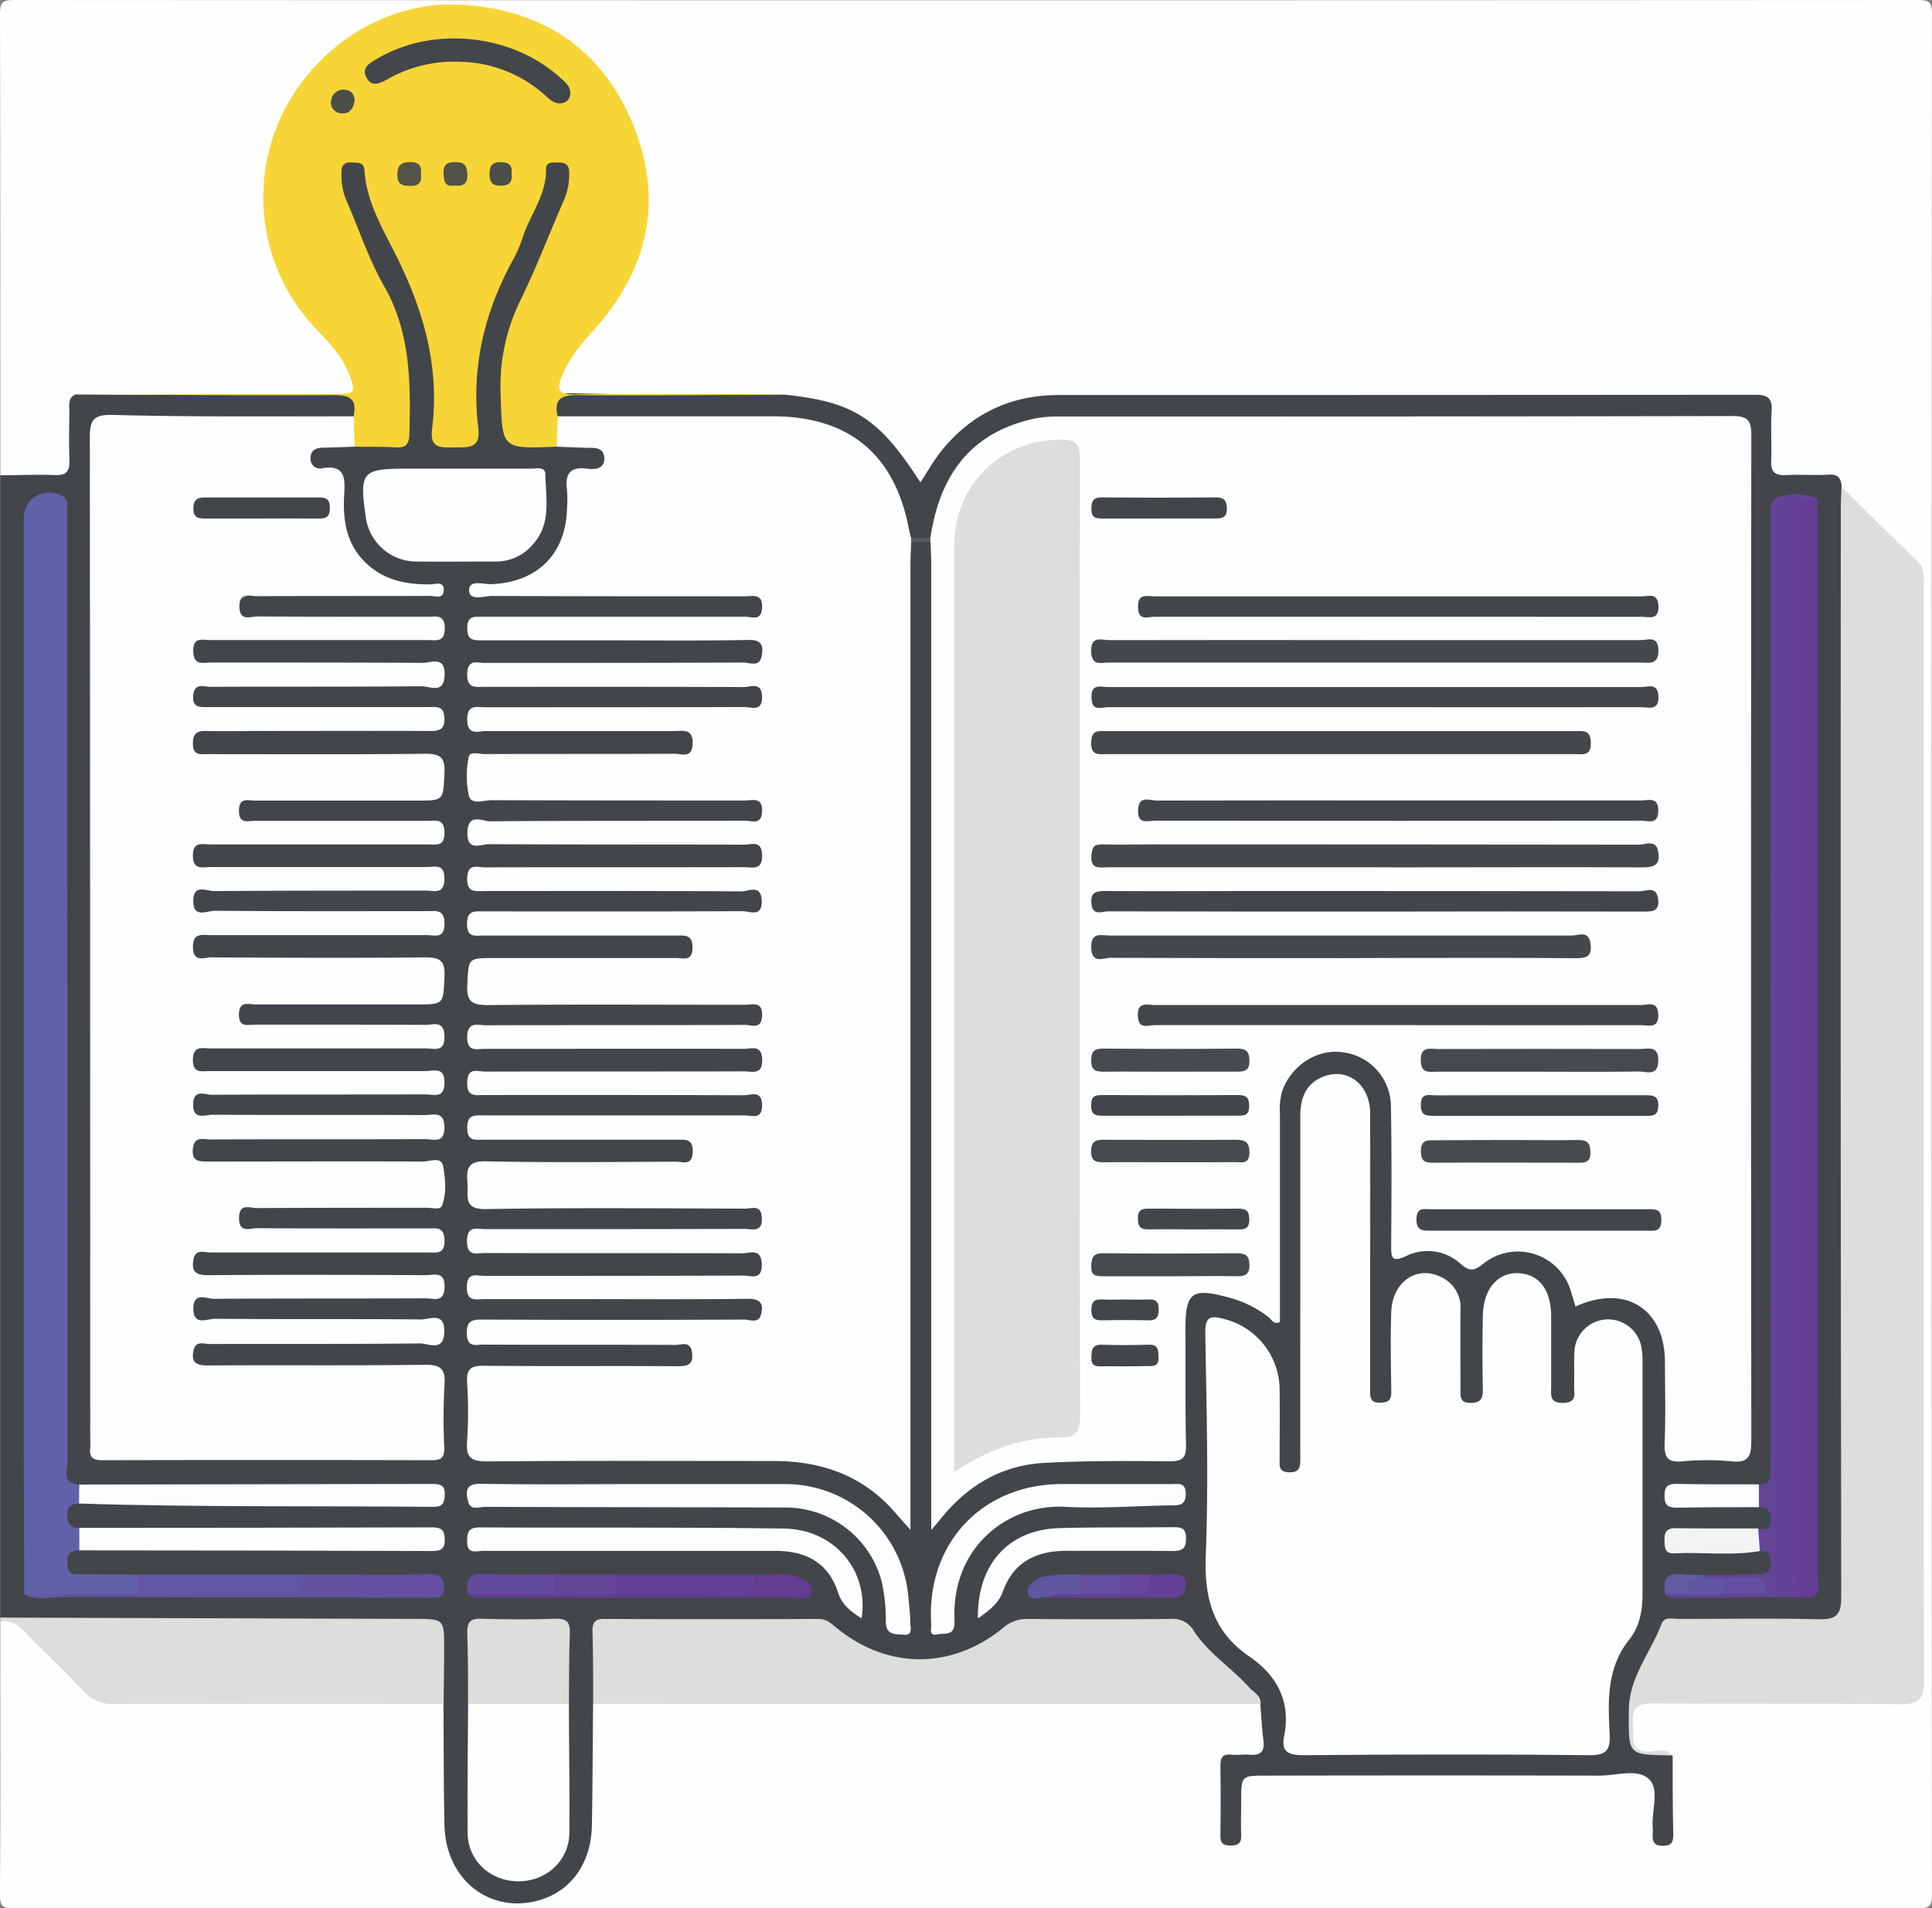 <svg id="Слой_1" data-name="Слой 1" xmlns="http://www.w3.org/2000/svg" viewBox="0 0 466.19 460.5"><rect x="0" y="0" width="466.19" height="460.5" fill="#808080" stroke="none"/><defs><style>.cls-1{fill:#fefefe;}.cls-2{fill:#42464a;}.cls-3{fill:#dddddc;}.cls-4{fill:#f8d536;}.cls-5{fill:#6161aa;}.cls-6{fill:#654199;}.cls-7{fill:#663d96;}.cls-8{fill:#fdfdfd;}.cls-9{fill:#634497;}.cls-10{fill:#6257a5;}.cls-11{fill:#664198;}.cls-12{fill:#f3f3f4;}.cls-13{fill:#62529f;}.cls-14{fill:#633d91;}.cls-15{fill:#644a9d;}.cls-16{fill:#644ea0;}.cls-17{fill:#654097;}.cls-18{fill:#634598;}.cls-19{fill:#6057a0;}.cls-20{fill:#634ea0;}.cls-21{fill:#65479c;}.cls-22{fill:#605ba2;}.cls-23{fill:#605aa1;}.cls-24{fill:#55585c;}.cls-25{fill:#43474a;}.cls-26{fill:#505148;}.cls-27{fill:#545448;}.cls-28{fill:#4c4e49;}.cls-29{fill:#45494d;}.cls-30{fill:#44484c;}.cls-31{fill:#464a4e;}.cls-32{fill:#474b4f;}.cls-33{fill:#474a4e;}.cls-34{fill:#6256a4;}</style></defs><title>svg</title><path class="cls-1" d="M7.58,130.72c0-37.1,0-74.2-.08-111.3,0-2.83.57-3.39,3.39-3.39q229.7.13,459.4,0c2.82,0,3.39.57,3.39,3.39q-.13,226.86,0,453.72c0,2.82-.57,3.39-3.39,3.39q-229.7-.13-459.4,0c-2.82,0-3.42-.56-3.4-3.39.15-21.94.08-43.89.08-65.83,3-2.07,5.05-.06,7,1.77,4.35,4.1,8.61,8.31,12.69,12.67a12.6,12.6,0,0,0,10,4.09c23.28-.12,46.57-.07,69.85,0,2.49,0,5.06-.38,7.39,1,1.61,1.65,1.39,3.78,1.41,5.8.06,6.15,0,12.31,0,18.46,0,1.58,0,3.16,0,4.73.43,10.59,6.93,17.9,16.16,18.18s16.12-6.63,16.88-17.37c.56-7.87.06-15.78.22-23.66,0-2.29-.44-4.83,1.95-6.47,2.1-.92,4.33-.78,6.53-.78q73.31,0,146.63,0c2.35,0,4.75-.21,7,.91,3.13,3,2.82,6.82,2.36,10.59-.36,3-2.73,3.71-5.22,3.7-3.69,0-5,1.78-4.86,5.28.21,4-.32,8,.81,11.89,1.45-2.49.89-5.16,1-7.74.27-5.83,1.58-7.33,7.36-7.45,8.83-.18,17.67-.06,26.5-.06q29.58,0,59.16,0c8.24,0,9.24,1.07,9.37,9.26,0,2-.25,4,1.08,5.88.57-5.62,1.58-11.22-.2-16.82a4.67,4.67,0,0,0-2.51-1.22,8.08,8.08,0,0,1-5.12-12.09c1.53-2.37,4.11-2.07,6.43-2.08,12.46-.08,24.93,0,37.39,0,6.63,0,13.25.06,19.88,0,4.91-.06,5.28-.5,5.43-5.5,0-1.1,0-2.21,0-3.31q0-127.33.1-254.66c0-6-1.4-10.59-6-14.59a152.61,152.61,0,0,1-13-13.12,6.4,6.4,0,0,0-5.42-2.35c-2.37,0-4.73,0-7.1-.13-3.36-.25-5.18-2-5.4-5.39-.16-2.52-.07-5-.11-7.57-.09-5.45-.42-5.77-6-5.86-.79,0-1.58,0-2.37,0-54,0-108,.16-162-.11-12.85-.06-22,5.48-29.14,15.45a31.52,31.52,0,0,1-2.23,3.05c-1.37,1.5-2.7,1.36-4,0a8.83,8.83,0,0,1-1.18-1.48c-6.41-10.4-15.75-16.09-27.84-17.35a17.37,17.37,0,0,0-6.08-.63c-15,0-30,0-45,0-6.3,0-7.21-1.59-4.7-7.48a31.71,31.71,0,0,1,6.2-8.85c16.67-18.2,18-41.19,3.44-60.42C138.2,16.41,108,13,89.83,28.2c-21.86,18.29-23.41,47.28-3.6,68a30,30,0,0,1,6.35,8.76c2.2,5.15,1,7.08-4.49,7.14-9.94.11-19.88,0-29.81,0-9,0-18,0-27,0-1.78,0-3.92-.67-4.89,1.75-.69,4,0,8.11-.41,12.14-.4,4.34-1.79,6-6.14,6C15.75,132.11,11.43,133.28,7.58,130.72Z" transform="translate(-7.5 -16.03)"/><path class="cls-2" d="M196.67,111.25c16.83,1.72,22.9,5.61,32.92,21.18,1.71-2.59,3.2-5.28,5.09-7.63,7.27-9,16.76-13.46,28.37-13.45q84,0,168-.06c3.1,0,4.14.86,3.94,4-.25,3.93.06,7.89-.1,11.82-.11,2.63.73,3.72,3.48,3.56,3.46-.19,6.95.11,10.4-.11,2.41-.15,3,1,3.12,3a12.81,12.81,0,0,1,1.46,6.85q0,129.49,0,259c0,7.49-1,8.42-8.5,8.48-9.63.07-19.26.09-28.88,0-3.74,0-6,1.32-7.86,4.7-3.85,7.11-7.45,14.11-7,22.59.15,3.07.88,4.23,4,4,2-.15,4.08-.59,6,.49,0,6.3,0,12.61.15,18.91,0,1.88-.29,2.85-2.54,2.85s-2.54-1.2-2.42-3a9.08,9.08,0,0,0,0-1.42c-.34-4,1.79-9.25-1-11.76s-7.84-.74-11.9-.75q-40.2-.09-80.4,0c-6,0-6,0-6,6.19,0,2.68-.11,5.37,0,8,.12,2.1-.7,2.68-2.72,2.67s-2.31-.94-2.29-2.61c.06-5.52.08-11,0-16.55,0-2,.45-3,2.62-2.76,1.41.14,2.85-.09,4.25,0,2.57.25,3.88-.52,3.51-3.37s-.52-5.94-.76-8.91c-5.93-5.39-12-10.66-17.24-16.75a7.1,7.1,0,0,0-5.72-2.71q-16.07,0-32.13,0c-2.69,0-4.79,1.24-6.88,2.73-13.5,9.61-27.53,9.57-40.63-.23a11.83,11.83,0,0,0-7.41-2.52c-14.81,0-29.61,0-44.42,0-4.85,0-5,.45-5.28,5.58-.26,4.63,1.23,9.46-1.29,13.88-.09,9.76-.11,19.52-.28,29.28-.15,9.05-4.86,15.77-12.44,18.06-12,3.62-22.84-4.75-23.14-18-.22-9.76-.17-19.52-.24-29.29-2.53-3.91-1.24-8.28-1.4-12.45-.25-6.58-.35-6.87-7-6.88q-41.82,0-83.64,0a53.76,53.76,0,0,1-14.9-1.55V130.72c4.41,0,8.82-.24,13.21-.05,2.78.12,3.56-1,3.47-3.56-.14-3.93-.07-7.87,0-11.8,0-1.5-.44-3.24,1.47-4.1,21.12.25,42.24,0,63.36.12,4.74,0,5.06.46,4.12,5.2C91.07,118.38,88.44,118,86,118c-16.1.05-32.2,0-48.3,0-6.45,0-6.78.33-6.78,6.6q0,117.91,0,235.83c0,6.13.35,6.48,6.39,6.49q34.81,0,69.61,0c5.77,0,6.14-.45,6.22-6.21,0-2.68.07-5.37,0-8-.14-4.81-.62-5.37-5.6-5.4-14.68-.09-29.36,0-44,0-1.74,0-3.48.07-5.21-.08-2.41-.21-5-.41-5.11-3.66-.06-3.55,2.75-3.71,5.33-3.93,1.57-.13,3.16-.07,4.73-.07h40.25a33,33,0,0,0,3.79,0c1.75-.2,4.76.6,4.75-1.65,0-2.77-3.13-1.87-5-1.88-14.52-.11-29-.05-43.57-.06-1.74,0-3.48.07-5.21-.09-2.39-.22-5-.37-5.1-3.65-.07-3.58,2.76-3.7,5.31-3.93,1.57-.14,3.16-.07,4.73-.07q21.31,0,42.62,0c2,0,4.07.24,6.3-1-1.55-2.29-3.73-1.66-5.53-1.67-14.84-.08-29.68,0-44.51,0a30.74,30.74,0,0,1-5.67-.29c-1.89-.35-3.23-1.27-3.35-3.37a4.08,4.08,0,0,1,2.87-4.39,17.2,17.2,0,0,1,6.09-.62c14.68,0,29.36,0,44,0,2,0,4.11.54,6-1.21-1.61-1.92-3.76-1.39-5.66-1.4-11.52-.07-23,.07-34.57-.1-2.93,0-7.24.86-7.26-3.8s4.3-3.78,7.23-3.81c12-.16,24,0,36-.09,2.35,0,4.89.19,5.21-3.3.34-3.77-.75-5-5.45-5-14.21-.08-28.41,0-42.62,0a59.56,59.56,0,0,1-8-.22c-2-.28-3.67-1.08-3.81-3.45a4.13,4.13,0,0,1,3.32-4.53,21.24,21.24,0,0,1,6.11-.48c14.52,0,29,0,43.57,0,2,0,4,.28,6.16-1.16-1.86-2-4-1.47-5.86-1.48-15-.05-30,0-45,0a21.11,21.11,0,0,1-5.65-.46,3.24,3.24,0,0,1-2.65-3.42,3.28,3.28,0,0,1,2.7-3.4,21,21,0,0,1,5.65-.45c14.84,0,29.68,0,44.51,0,2,0,4.06.27,6.19-1.08-1.73-2.09-3.87-1.54-5.74-1.55-14.84-.06-29.68,0-44.51,0a28.28,28.28,0,0,1-5.66-.34,4.08,4.08,0,0,1-.08-8,26.78,26.78,0,0,1,5.66-.36c14.68,0,29.36,0,44,0,2,0,4.11.41,6.17-1-1.17-2.15-3.23-1.55-4.88-1.56-11.52-.09-23,0-34.57-.05a18.09,18.09,0,0,1-5.63-.54,3.25,3.25,0,0,1-2.44-3.58,3.17,3.17,0,0,1,2.45-3.1,18.73,18.73,0,0,1,5.64-.51c11.68,0,23.36,0,35,0,2.56,0,5.22.09,5.39-3.66.15-3.55-.84-4.61-5.35-4.64-14.68-.09-29.36,0-44,0-1.89,0-3.79.06-5.68-.11-2.48-.22-4.89-.71-4.87-3.93,0-2.94,2-4.07,4.61-4.44a39.21,39.21,0,0,1,5.67-.21c14.21,0,28.41,0,42.62,0,2,0,4.1.48,6.09-1.26-1.65-1.88-3.77-1.35-5.63-1.35-15-.05-30,0-45,0a20.88,20.88,0,0,1-5.64-.46,3.51,3.51,0,0,1,0-6.82,20.81,20.81,0,0,1,5.64-.46c14.84,0,29.68,0,44.51,0,2,0,4.1.47,6.13-1.16-1.56-2-3.71-1.45-5.56-1.45-14.68-.06-29.36,0-44,0a45.32,45.32,0,0,1-5.2-.17c-2.44-.28-4.27-1.25-4.32-4.05-.05-3.06,1.88-4.08,4.53-4.33,1.73-.16,3.47-.14,5.21-.14,14.52,0,29,0,43.57,0,1.92,0,4,.41,6-1.35-2-1.74-4.08-1.27-6-1.28-11.52-.06-23,.07-34.57-.09-2.93,0-7.2.77-7-4,.18-4.32,4.19-3.55,7-3.58,12-.15,24,0,36-.11,2.09,0,4.59.46,5.25-2.69.78-3.68-.59-5.51-4.77-5.57-11.52-.14-23,0-34.57-.06-4.42,0-8.84,0-13.26,0-5.63-.09-7.56-1.24-7.31-4.49.36-4.7,4.13-4.1,7.15-4.13,15.31-.12,30.62,0,45.93-.07,2,0,4.06.32,6.15-1.13-1.73-2-3.88-1.49-5.77-1.49-15-.06-30,0-45,0a21,21,0,0,1-5.65-.46,3.51,3.51,0,0,1,0-6.82,21.07,21.07,0,0,1,5.65-.45c14.84,0,29.68,0,44.51,0,2,0,4.06.31,6.23-1.11-1.76-2-3.89-1.51-5.77-1.52-14.68-.06-29.36,0-44,0a22.94,22.94,0,0,1-5.65-.39c-2.22-.56-3.64-1.87-3.64-4.3,0-2.62,1.75-3.48,4-3.79a37.84,37.84,0,0,1,5.2-.2c14.68,0,29.36,0,44,0,1.83,0,3.79.4,5.68-1.12-1.44-2.15-3.63-1.48-5.45-1.49-11.21-.08-22.41,0-33.62,0a26.33,26.33,0,0,1-5.19-.31c-1.89-.38-3.2-1.36-3.24-3.45s1.13-3.17,3-3.61a18.66,18.66,0,0,1,4.24-.36c12.31,0,24.62-.1,37.12.07-5.65-.76-10.86-2.28-14.75-6.44s-5-9.35-4.72-14.92c.22-3.74-.25-6.93-5-7.61a3.08,3.08,0,0,1-2.65-3.43c.15-2.07,1.62-3,3.45-3.33a25.47,25.47,0,0,1,6.6-.26c2.2.08,4.41.07,6.61.07,6,0,5.79-.25,6.35-6,1.21-12.39-2-23.66-7.45-34.57-2.55-5.06-4.48-10.42-6.78-15.61a17.81,17.81,0,0,1-1.84-8.23c.12-2.19.62-4.17,3.31-4.36a4,4,0,0,1,4.55,3.27c2,9,6.66,17,9.93,25.51a15.48,15.48,0,0,0,1.13,2.6c6.14,10,5.73,21,5.46,32.11-.06,2.6-.1,5.21,3.69,5.25,2.95,0,5-.8,4.94-4.18,0-.63.09.14,0-.47-2.83-17.79,5.23-32.86,12-48.25,1.78-4,3.71-8,4.34-12.46.3-2.14,1.47-3.46,3.79-3.38s3.72,1.48,4.12,3.77c.45,2.6-.31,5-1.33,7.33-3.88,9-7.39,18.11-11.63,26.91-4.38,9.08-2.48,18.56-2.72,27.92-.06,2.25,1.69,2.77,3.6,2.81,3,.06,6,0,9,0a33.14,33.14,0,0,1,7.1.12c2,.28,3.79,1,4,3.32s-1.45,3.63-3.42,3.78c-4.9.37-5.36,3.58-5.09,7.31.87,12.25-7.11,20.27-19.14,21.34,18.9,0,37.8,0,56.7,0a32.08,32.08,0,0,1,5.67.26c2.07.37,3.54,1.35,3.5,3.71s-1.65,3.21-3.69,3.53a36.71,36.71,0,0,1-5.67.23c-17.84,0-35.68,0-53.52,0-2.1,0-4.4-.57-6.52,1.3,1.73,1.81,3.85,1.3,5.74,1.31,18.31,0,36.62,0,54.94,0a22.25,22.25,0,0,1,6.12.48,4.08,4.08,0,0,1,0,7.75,23.3,23.3,0,0,1-6.12.45c-18,0-36,0-54,0-2.12,0-4.39-.51-6.7,1.27,1.93,1.83,4.17,1.34,6.18,1.34,18.15,0,36.31,0,54.46,0a23,23,0,0,1,6.12.45,3.28,3.28,0,0,1,2.7,3.4,3.25,3.25,0,0,1-2.67,3.42,23.25,23.25,0,0,1-6.12.46c-18,0-36,0-54,0-2.13,0-4.37-.36-6.69,1.09,1.78,2.05,3.91,1.53,5.78,1.53,12.79.06,25.57,0,38.36,0a20.34,20.34,0,0,1,5.64.47,4.08,4.08,0,0,1,0,7.75,20.8,20.8,0,0,1-5.64.46c-13.1,0-26.21,0-39.31.05-2.23,0-5-.55-5.59,2.88-.69,3.69.66,5.33,5,5.38,10.26.13,20.52,0,30.78,0h24.63c1.26,0,2.53-.07,3.79,0,2.61.25,6-.14,6,3.7.06,4.19-3.49,3.71-6.24,3.95-1.57.14-3.16,0-4.73,0q-25.81,0-51.62,0c-2.15,0-4.42-.44-6.71,1.08,1.67,2.17,4,1.52,5.93,1.53,18.15.06,36.31,0,54.46,0a25.8,25.8,0,0,1,6.13.4c2.19.53,3.08,2,3,4.19a3.59,3.59,0,0,1-3,3.7,26.56,26.56,0,0,1-6.13.4c-18,0-36,0-54,0-2.09,0-4.34-.41-6.62,1.24,2.19,1.89,4.45,1.37,6.5,1.38,18,.05,36,0,54,0a27.71,27.71,0,0,1,6.13.37,3.37,3.37,0,0,1,3,3.65c-.06,2.1-1.4,3-3.29,3.41a29.55,29.55,0,0,1-5.66.31c-18,0-36,0-54,0-2.11,0-4.37-.42-6.56,1.18,1.85,1.92,4,1.44,5.87,1.45,12.79.05,25.57,0,38.36,0a19.84,19.84,0,0,1,5.64.49,4.09,4.09,0,0,1-.1,7.75,21.51,21.51,0,0,1-5.65.44c-13.1,0-26.21,0-39.31.05-2.21,0-5-.6-5.58,2.87-.65,3.69.69,5.33,5,5.39,10.1.14,20.21,0,30.31.05h26.52a31.34,31.34,0,0,1,4.73.22c2.05.31,3.65,1.16,3.69,3.54s-1.4,3.35-3.49,3.71a33.18,33.18,0,0,1-5.67.27c-18,0-36,0-54,0-2,0-4.11-.43-6.24,1.05,1.62,2.18,3.93,1.55,5.88,1.56,18.31.07,36.62,0,54.94,0a24.94,24.94,0,0,1,5.66.37A3.69,3.69,0,0,1,192.4,272a3.61,3.61,0,0,1-3,3.75,24.63,24.63,0,0,1-6.12.43c-18,0-36,0-54,0-2.11,0-4.37-.41-6.67,1.17,2.07,2,4.34,1.44,6.37,1.45,18.15.06,36.31,0,54.46,0a27.07,27.07,0,0,1,5.66.33c1.93.41,3.11,1.49,3.09,3.57s-1.29,3.1-3.19,3.5a30.17,30.17,0,0,1-6.14.34c-17.84,0-35.68,0-53.52,0-2.12,0-4.42-.55-6.54,1.21,1.61,2,3.76,1.39,5.63,1.4,12.63.06,25.26,0,37.89,0a28.34,28.34,0,0,1,5.66.33,4.09,4.09,0,0,1,.14,8,26.35,26.35,0,0,1-5.66.36c-13.1,0-26.21-.05-39.31.06-2.1,0-4.58-.37-5.21,2.77-.75,3.73.55,5.43,4.81,5.48,10.58.13,21.15,0,31.73,0,8.68,0,17.37,0,26,0a17.31,17.31,0,0,1,5.16.51,3.17,3.17,0,0,1,2.45,3.1,3.24,3.24,0,0,1-2.43,3.59,20,20,0,0,1-6.11.54c-18.15,0-36.31,0-54.46,0-2.1,0-4.33-.36-6.6,1.25,2,1.84,4.1,1.37,6,1.37,18.15,0,36.31,0,54.46,0a34.93,34.93,0,0,1,5.67.26c2.36.39,3.67,1.67,3.65,4.14s-1.48,3.67-3.79,4a36.15,36.15,0,0,1-5.67.25c-17.84,0-35.68,0-53.52,0-2.13,0-4.38-.4-6.68,1.17,2,2.06,4.26,1.44,6.27,1.45,18.15.06,36.31,0,54.46,0a22.92,22.92,0,0,1,6.12.46,3.51,3.51,0,0,1-.08,6.82,23.31,23.31,0,0,1-6.12.45c-18.15,0-36.31,0-54.46.07-2.15,0-6-1-5.94,1.82s3.86,1.66,6,1.68c12.63.12,25.26,0,37.89.07a20.76,20.76,0,0,1,5.64.46,3.25,3.25,0,0,1,2.64,3.44,3.28,3.28,0,0,1-2.72,3.38,21.21,21.21,0,0,1-5.65.45c-12.94,0-25.89,0-38.83,0-5.7,0-6.18.47-6.14,6.28.12,15.53-1.91,13.28,13.21,13.39,17.21.12,34.42.24,51.62,0,14.66-.23,28.44,1.49,38.63,14.22.87-2.07.53-3.63.53-5.12q0-110.35,0-220.7c0-2.81-.48-5.72,1.11-8.34,1.68-1,3.45-.62,5.21-.31,2,2.65,1.32,5.76,1.32,8.69q0,113.08,0,226.08c8-9.85,18.75-14,31.15-14.36,7.26-.21,14.52,0,21.78-.07,5.17-.06,5.66-.55,5.71-5.75.08-8.84,0-17.68.05-26.52.07-6.46,1.46-7.65,8-7.44a22.15,22.15,0,0,1,11.15,3.57c3.17,2,3.63.66,3.62-2.3-.06-14.36,0-28.73,0-43.09,0-4.07.74-7.83,3.36-11.08,3.83-4.75,10.31-6.85,15.7-5,6.23,2.1,10.12,6.9,10.3,13.3.26,9.78,0,19.57.1,29.36,0,5.5.09,5.68,5.46,4.94,4.73-.66,8.49,2.55,12.68,2.89s7.89-3.65,12.63-2.93c5.22.79,9.34,3.2,11.61,7.92,1.38,2.87,2.73,3.9,6.11,3.3,9.43-1.66,17.07,4.69,17.68,14.46.4,6.3,0,12.63.15,18.94.1,4.86.62,5.45,5.54,5.44,14.06,0,12.33,1.46,12.34-11.88q.07-114.13,0-228.26c0-8.87,0-8.88-8.79-8.88H265.88c-17.39,0-26.92,7.18-31.77,23.89a10.51,10.51,0,0,1-1.62,3.9c-1.61,1-3.34.51-5,.41-2-1.25-2.1-3.38-2.53-5.37a29.17,29.17,0,0,0-27.76-22.87c-16.24-.17-32.48,0-48.72-.08-2.43,0-5.14.6-7-1.82-1.08-3.58.35-4.78,3.94-4.76C162.49,111.33,179.58,111.39,196.67,111.25Z" transform="translate(-7.5 -16.03)"/><path class="cls-3" d="M7.58,406.36l99.91.32c7.19,0,7.2,0,7.18,7.28,0,4.42-.09,8.83-.13,13.25-26.47,0-52.93-.07-79.4,0a9.28,9.28,0,0,1-7.46-3.06c-4.64-4.93-9.59-9.57-14.3-14.44C11.73,408,10,407,7.58,407.3Z" transform="translate(-7.5 -16.03)"/><path class="cls-3" d="M411,439.61l-.47,0c-10.41-.15-10.06-.15-10-10.77,0-8.14,5.3-14,7.91-21,.68-1.82,2.76-1.14,4.26-1.15,11.2,0,22.4-.21,33.59.07,4.26.11,5.51-1,5.5-5.42q-.21-131.31-.1-262.62c0-1.73.1-3.46.16-5.19,6.08,6,12.11,12,18.25,17.84,1.9,1.82,1.56,4,1.56,6.16q0,79.5,0,159c0,35-.09,70,.11,105.05,0,4.65-1.36,5.74-5.83,5.69-19.87-.24-39.75,0-59.62-.2-4.24,0-5.11,1.58-4.78,5.25.28,3.14-1,7,4.62,6.33C407.78,438.46,409.71,437.92,411,439.61Z" transform="translate(-7.5 -16.03)"/><path class="cls-4" d="M92.82,116.49c.81-3.79-.44-5.15-4.57-5.12-20.86.12-41.72-.08-62.56-.17l62.47-.07c5.06,0,5.31-.35,3.53-4.93-1.57-4.06-4.43-7.18-7.42-10.26a46.08,46.08,0,0,1-9.41-50.72c7.68-17.38,25.3-29.09,43.88-28.05,19.62,1.1,34.18,10.69,41.6,29.13s3.4,35.2-9.9,49.75c-3,3.3-5.71,6.66-7.39,10.84-1.31,3.26-.68,4.35,3,4.31,15.77-.17,31.54-.07,47.32-.07,1.09,0,2.19.08,3.27.12-16.68.07-33.34.28-50,.12-4.12,0-5.42,1.29-4.6,5.12,1.68,2.51,2,5-.27,7.33-13.35.54-13.05.53-13.46-12.43a46.9,46.9,0,0,1,4.71-22.77c3.87-7.91,7-16.19,10.54-24.26a15.38,15.38,0,0,0,1.28-6.87c-.06-2-1.29-2.27-2.84-2.24-1.23,0-2.78-.24-2.75,1.66.1,6-3.61,10.63-5.45,15.92a36.14,36.14,0,0,1-2.38,5.66c-7.05,12.74-10.29,26.29-8.51,40.83.61,5-2.44,4.65-5.76,4.67s-6,.3-5.39-4.44c1.87-14.89-2-28.51-8.64-41.79-3.24-6.52-7.22-13-7.67-20.63-.12-2.11-1.77-1.81-3.16-1.89s-2.36.42-2.38,2.12a15.94,15.94,0,0,0,1.11,6.91c3.06,6.91,5.39,14.22,9.13,20.74,6.48,11.31,6.44,23.41,6.14,35.73-.06,2.46-.84,3.38-3.3,3.24-3.3-.18-6.62-.12-9.93-.16C90.81,121.46,91.15,119,92.82,116.49Z" transform="translate(-7.5 -16.03)"/><path class="cls-3" d="M150.63,427.2c0-5.84,0-11.67-.16-17.51-.05-2.22.68-3.06,3-3q25.8.1,51.6,0c1.78,0,2.88,1,4.11,2,12.28,10.18,27.88,10.32,40.28.22a8.67,8.67,0,0,1,5.94-2.22q17.28.14,34.56,0a5.8,5.8,0,0,1,5.68,3c3.48,5.29,9,8.76,13.21,13.45,1.1,1.23,3,2,2.83,4.09Z" transform="translate(-7.5 -16.03)"/><path class="cls-1" d="M232,145.86c2.39-16.16,10.57-25.65,25-28.79a28.85,28.85,0,0,1,6.1-.53c54.14,0,108.28,0,162.43-.12,3.93,0,4.56,1.25,4.56,4.78q-.14,121.23,0,242.46c0,3.77-.66,5.43-4.8,5a61.81,61.81,0,0,0-11.82,0c-3.78.36-4.43-1.16-4.29-4.52.26-6.46.08-12.94.07-19.41,0-12.88-9.56-18.91-21.58-13.43-.37-1.21-.72-2.4-1.09-3.59a13.32,13.32,0,0,0-20.94-6.91c-2.17,1.68-3.26,2.34-5.68.21a11.79,11.79,0,0,0-13.26-1.84c-3.4,1.57-3.53.22-3.51-2.59.08-11.21.14-22.42-.06-33.62a13.23,13.23,0,0,0-11.51-13c-6.23-.95-12.52,3.12-14.73,9.36a16.26,16.26,0,0,0-.54,5.6q0,25.09,0,50.13c-1.57.72-2-.66-2.83-1.25a26.78,26.78,0,0,0-8.74-4.46c-9.87-2.77-11.31-1.74-11.24,8.31.06,9-.06,18,.15,27,.07,3.07-.78,4-3.92,4-10.09-.09-20.21-.16-30.28.38-10.48.56-18.81,5.64-25.28,13.84-.45.57-.94,1.1-2,2.35v-5.92q0-113.41,0-226.83c0-1.89-.1-3.78-.16-5.67q-.41-.33-.27-.65T232,145.86Z" transform="translate(-7.5 -16.03)"/><path class="cls-1" d="M141.82,123.82l.27-7.33,51.9,0c18.3,0,29.38,9.15,32.8,27.06.15.77.35,1.53.53,2.29q.53.29.37.62c-.11.22-.22.33-.33.33-.06,1.89-.17,3.78-.17,5.67q0,113.65,0,227.3c0,1.52,0,3,0,5.43-1.79-2-3-3.39-4.2-4.74-7.69-8.55-17.54-11.87-28.75-11.87-23,0-46.09-.11-69.14.1-3.94,0-5.21-.91-4.89-4.89a107.9,107.9,0,0,0,0-14.2c-.16-3,.7-4,3.86-4,15.62.17,31.25,0,46.88.12,2.45,0,3.92-.31,3.54-3.27s-2.52-1.87-4-1.88c-15.47-.07-30.94,0-46.41-.07-1.71,0-3.8.77-3.93-2.46s1.08-3.6,3.83-3.58q31.49.15,63,0c1.4,0,3.5,1,4.11-1.09.73-2.46.12-4-3.19-3.93-13.89.19-27.78.08-41.67.08-7.26,0-14.52,0-21.78,0-2.08,0-4.39.79-4.3-3,.09-3.63,2.39-2.6,4.17-2.61,20.84,0,41.67,0,62.51-.07,1.86,0,4.6,1.24,4.48-2.75s-2.88-2.61-4.72-2.62c-20.68-.08-41.36,0-62-.07-2,0-4.43,1-4.41-2.9s2.51-2.85,4.47-2.86c20.84,0,41.67,0,62.51-.06,1.79,0,4.3,1,4.17-2.63-.12-3.36-2.45-2.26-4-2.26-20.84-.06-41.68-.27-62.5.11-5.7.1-4.31-3.15-4.52-6.22-.23-3.27-.21-5.41,4.41-5.31,15.3.34,30.62.15,45.93.09,1.6,0,3.89,1.07,4-2.31s-1.84-3-4-3q-23.2,0-46.41,0c-2,0-4,.53-4-2.87,0-3.24,1.73-3,3.89-3q31.49,0,63,0c1.73,0,4.34,1.16,4.26-2.52s-2.76-2.32-4.41-2.33c-20.84-.09-41.67-.06-62.51-.06-2.14,0-4.35.62-4.23-3.1s2.49-2.55,4.23-2.55c20.84-.06,41.67,0,62.51-.06,2,0,4.55,1,4.43-2.88-.11-3.61-2.53-2.55-4.31-2.55-20.84-.05-41.67,0-62.51,0-2,0-4.42.89-4.35-2.94s2.66-2.74,4.55-2.75c20.84-.06,41.67,0,62.51-.09,1.56,0,3.94,1.19,4.09-2.2.16-3.62-2.33-2.65-4.14-2.65-20.68,0-41.36-.13-62,.07-3.87,0-5.18-.81-5-4.86.35-6.48.08-6.49,6.47-6.49,14.68,0,29.36,0,44,0,1.68,0,3.84.88,3.88-2.43s-1.81-3-4-3q-23.2,0-46.41,0c-2,0-4,.61-4-2.83,0-3.29,1.79-3,3.91-3,20.84,0,41.67.05,62.51-.05,1.74,0,4.81,1.59,4.69-2.5s-3.18-2.27-4.88-2.28c-20.68-.13-41.35-.09-62-.08-2.2,0-4.31.5-4.19-3.15s2.49-2.55,4.24-2.56c20.84-.06,41.67,0,62.51-.05,2,0,4.53.91,4.42-2.93-.11-3.67-2.59-2.49-4.32-2.5-20.52-.06-41,0-61.56-.12-2,0-5.38,1.88-5.24-2.88s3.59-2.62,5.48-2.64c20.52-.16,41-.08,61.56-.15,1.56,0,3.93,1.16,4.06-2.22.14-3.63-2.35-2.64-4.16-2.65-20.36,0-40.72,0-61.09-.08-1.88,0-4.85,1.23-5.47-1a22.76,22.76,0,0,1-.07-9.38c.24-1.5,2.5-.73,3.83-.74,15.31-.05,30.62,0,45.93-.07,1.72,0,4.2,1.19,4.28-2.49s-2.3-3-4.39-3c-15.15,0-30.31,0-45.46,0-1.86,0-4.49,1.25-4.54-2.73-.05-3.82,2.32-3,4.36-3,20.84,0,41.67,0,62.51-.06,1.71,0,4.35,1.22,4.27-2.49s-2.76-2.33-4.41-2.33c-20.84-.09-41.67-.06-62.51-.05-2.19,0-4.32.5-4.22-3.15s2.4-2.63,4.2-2.63c20.84,0,41.67,0,62.51-.08,1.48,0,3.79,1.16,4.31-1.46.46-2.33.31-4.09-3.18-4-11.83.23-23.68.09-35.51.09-9.63,0-19.26,0-28.89,0-2.17,0-3.43-.12-3.43-2.93,0-3,1.63-2.77,3.6-2.77q31.73,0,63.45,0c1.55,0,3.93,1.2,4.09-2.19.16-3.56-2.23-2.72-4.1-2.73-20.36,0-40.72,0-61.09-.09-1.92,0-5.45,1.33-5.5-1.35s3.49-1.41,5.41-1.49c11-.45,17.9-7.23,18.2-18.13a29.57,29.57,0,0,0,0-4.73c-.52-3.88.88-5.55,4.91-5,1.92.25,4.24,0,4.1-2.61s-2.39-2.43-4.36-2.43C146.53,124,144.17,123.9,141.82,123.82Z" transform="translate(-7.5 -16.03)"/><path class="cls-1" d="M92.82,116.49q.13,3.67.27,7.33c-2.52.08-5,.19-7.55.23-1.81,0-3.14.61-3.11,2.66A2.29,2.29,0,0,0,85.34,129c5.28-.83,5.47,2.25,5.23,6.16-.39,6.12.38,12,5.1,16.59,4.38,4.28,9.79,5.35,15.65,5.29,1.18,0,3.33-.88,3.26,1.4s-2.14,1.37-3.39,1.38c-13.89.05-27.78,0-41.67.07-1.73,0-4.29-1.16-4.25,2.52s2.7,2.36,4.35,2.37c13.73.1,27.47.05,41.2.06,2,0,4-.59,4,2.83s-2.06,2.81-4,2.81q-26.28,0-52.56,0c-1.86,0-4.21-.87-4.12,2.7s2.34,2.72,4.25,2.72c17,0,34.1,0,51.14.08,2,0,5.39-1.75,5.25,2.94s-3.54,2.69-5.5,2.71c-17,.15-34.1.06-51.14.13-1.46,0-3.62-1-4,1.89-.38,3.31,1.73,3,3.84,3q26.52,0,53,0c1.89,0,3.67-.38,3.76,2.67s-1.53,3.11-3.78,3.1c-13.58-.06-27.15,0-40.73,0-4.26,0-8.53.09-12.78,0-2.32-.07-3.42.46-3.4,3.11,0,2.8,1.7,2.48,3.44,2.48,17.52,0,35,.1,52.56-.09,3.63,0,4.88.78,4.7,4.6-.31,6.69-.07,6.7-6.87,6.7-12.94,0-25.89,0-38.83,0-1.67,0-3.86-.88-3.89,2.42s2.12,2.47,3.82,2.47c13.89,0,27.78,0,41.67,0,1.94,0,4.06-.67,4.1,2.78s-1.89,2.91-3.94,2.91q-26.28,0-52.56,0c-1.87,0-4.2-.85-4.2,2.69s2.23,2.77,4.16,2.77c17.36,0,34.73,0,52.09,0,2,0,4.48-1,4.44,2.86s-2.57,2.82-4.52,2.82c-17,0-34.1,0-51.14.11-1.72,0-4.85-1.78-4.94,2.25-.1,4.45,3.37,2.48,5.16,2.5,17,.16,34.1.1,51.14.09,2.18,0,4.37-.56,4.31,3.1s-2.31,2.69-4.17,2.69c-17.36,0-34.73,0-52.09,0-2.11,0-4.55-.7-4.43,3s2.74,2.36,4.41,2.37c17.21.09,34.41.17,51.62,0,3.7,0,4.83.89,4.66,4.64-.3,6.7-.06,6.71-6.84,6.71-12.94,0-25.89,0-38.83,0-1.64,0-3.87-.94-3.92,2.38s2.09,2.49,3.81,2.5c13.73,0,27.47,0,41.2.05,1.91,0,4.5-1.15,4.58,2.76s-2.36,2.93-4.38,2.93c-17.36,0-34.73,0-52.09,0-1.89,0-4.19-.8-4.23,2.7s2.22,2.75,4.14,2.76c17.36,0,34.73,0,52.09,0,1.92,0,4.49-1.11,4.47,2.81s-2.57,2.81-4.51,2.82c-17.21.05-34.41,0-51.62.09-1.64,0-4.41-1.45-4.51,2.24-.11,4,2.88,2.57,4.69,2.58,17,.1,34.1,0,51.14.08,2.11,0,4.86-1.1,4.8,3.06-.06,3.93-2.69,2.74-4.58,2.75-17.36.07-34.73,0-52.09.07-1.53,0-3.57-.82-4,2-.48,3.48,1.58,3.33,4,3.33,17.21,0,34.41-.07,51.62,0,1.61,0,4.34-1.35,4.77,1.26.5,3,.81,6.34-.28,9.32-.44,1.2-2.3.58-3.51.58-13.73,0-27.47,0-41.2.07-1.69,0-4.31-1.28-4.29,2.44s2.65,2.4,4.32,2.42c13.73.09,27.47.05,41.2.05,2,0,4-.51,4.06,2.87s-1.87,2.95-3.94,2.94q-26.28,0-52.56,0c-1.5,0-3.63-1-4.1,1.81-.51,3,.79,3.68,3.64,3.66,17.52-.12,35-.08,52.56,0,1.95,0,4.48-1.05,4.41,2.86s-2.69,2.72-4.57,2.73c-17,.07-34.1,0-51.14.12-1.72,0-4.84-1.76-4.9,2.28-.07,4.4,3.35,2.51,5.17,2.53,16.57.16,33.15,0,49.72.17,2.12,0,5.79-1.94,5.66,3s-3.86,2.76-5.9,2.78c-16.89.19-33.78.09-50.67.14-1.4,0-3.38-.85-3.92,1.47-.69,3,.62,3.73,3.53,3.71,17.36-.13,34.73.07,52.09-.16,3.92-.05,5.22.88,4.91,4.88a149.44,149.44,0,0,0-.05,15.15c.06,2.24-.65,3-2.93,3q-39.78-.1-79.56,0c-2.23,0-3.24-.62-2.94-2.92a18.47,18.47,0,0,0,0-2.37q0-120.76-.09-241.51c0-4.18.86-5.5,5.3-5.44C54,116.66,73.41,116.5,92.82,116.49Z" transform="translate(-7.5 -16.03)"/><path class="cls-1" d="M321.26,326.44q0-20.6,0-41.2c0-4.31,1.43-7.86,5.65-9.45,5.85-2.2,11.18,2,11.2,8.84.06,18.31,0,36.62,0,54.93,0,4.1,0,8.21,0,12.31,0,1.66.28,2.63,2.29,2.63s2.85-.5,2.82-2.64c-.09-6.47-.24-13,0-19.41.31-7.13,6.15-11.1,11.9-8.32a8.1,8.1,0,0,1,4.8,8c-.07,6.47,0,12.94,0,19.42,0,1.71,0,3,2.39,3,2.25,0,3-.78,3-3q-.17-9,0-18c.1-6.42,3.55-10.49,8.54-10.3s7.91,4,7.94,10.31c0,5.68,0,11.37,0,17,0,2-.5,4.05,2.89,4,3.54-.06,2.59-2.36,2.65-4.21.09-2.84-.08-5.69.1-8.52a8.15,8.15,0,0,1,16.11-.87,17.9,17.9,0,0,1,.3,3.29q0,28.18,0,56.35c0,4-.66,7.89-3.24,11.12-5.38,6.74-5.12,14.69-4.69,22.56.22,4.07-.76,5.34-5.12,5.29-22.89-.25-45.78-.19-68.67,0-3.51,0-5.55-.63-4.76-4.57,1.67-8.39-1.7-14.67-8.41-19.26-8.76-6-10.91-14.13-10.5-24.45.71-17.8.17-35.67-.11-53.5-.06-4,1.13-4.43,4.6-3.46a17.64,17.64,0,0,1,13.33,16.85c.08,5.68,0,11.37,0,17,0,1.59-.24,3.07,2.27,3.13s2.73-1.23,2.72-3.2C321.24,354.23,321.26,340.34,321.26,326.44Z" transform="translate(-7.5 -16.03)"/><path class="cls-5" d="M26.64,390.14c-2.63-.11-3,1.45-2.88,3.64.17,2.37,1.84,2.12,3.38,2.13,4.53,0,9.05.07,13.58.11,1.28,1.65,1.43,3.29-.05,4.91-5.91.47-11.83.08-17.74.21-3.19-.25-6.44.54-9.59-.47,0-13.1-.11-26.19-.11-39.29q0-110.07,0-220.13c0-5,4.89-7.89,9.36-5.5a2.35,2.35,0,0,1,1.15,2.37c0,1.42,0,2.84,0,4.26q0,113.14.06,226.29c0,2.13-1.52,5.48,2.83,5.6a3.39,3.39,0,0,1-.06,4.58c-1.83,0-2.83.62-2.86,2.71s.76,3.2,2.92,3.15A4.14,4.14,0,0,1,26.64,390.14Z" transform="translate(-7.5 -16.03)"/><path class="cls-6" d="M442.29,401.43h-5.61c-3.21-4.26-1.28-9.21-1.48-13.76-.27-6.09,0-12.26,0-18.38q.17-113.64.1-227.28c0-1.86-.47-3.79.45-5.58h0c2.08-.63,4.15-1,6.15.29,1.25,2,1,4.25,1,6.44Q443,270,443,396.81C443,398.38,443.11,400,442.29,401.43Z" transform="translate(-7.5 -16.03)"/><path class="cls-7" d="M442.29,401.43c-1.29-2-.87-4.28-.87-6.46q0-129.28,0-258.56a5.12,5.12,0,0,1,4.58,0c.05,1.57.15,3.15.15,4.72q0,127.48,0,255C446.1,398.6,447.38,402.38,442.29,401.43Z" transform="translate(-7.5 -16.03)"/><path class="cls-1" d="M144.78,427.23c0,10.38.21,20.75.1,31.13C144.81,465,139.36,470,132.6,470s-12.21-5-12.26-11.63c-.09-10.38.06-20.75.11-31.13a5.25,5.25,0,0,1,3.89-1.44q8.28-.25,16.56,0A5.25,5.25,0,0,1,144.78,427.23Z" transform="translate(-7.5 -16.03)"/><path class="cls-1" d="M117.66,129.12c6,0,12,0,18,0,1.29,0,3.41-.6,3.44,1.39.09,5.72,1.47,11.77-2.87,16.72a11.57,11.57,0,0,1-9.06,4.3c-6.46,0-12.92.07-19.38,0a12.33,12.33,0,0,1-12-10.58c-1.63-11.15-1-11.83,10.09-11.83Z" transform="translate(-7.5 -16.03)"/><path class="cls-8" d="M161.86,374.15c11.83,0,23.66,0,35.49,0a29.77,29.77,0,0,1,29.33,27.13c.16,2,.46,4.06.45,6.09,0,1.2.79,3.37-1.52,3.13-1.72-.18-4.3.28-4.36-3a42.1,42.1,0,0,0-1-9.83A24,24,0,0,0,197,379.8c-24.13-.08-48.26-.07-72.4-.16-1.4,0-3.54.94-4.09-1.13-.61-2.27-.94-4.52,3-4.44C136.31,374.3,149.09,374.15,161.86,374.15Z" transform="translate(-7.5 -16.03)"/><path class="cls-8" d="M215.4,406.55c-2.53-1.6-4.71-3.22-5.62-6.09-2.36-7.43-7.86-10.19-15.18-10.2q-35.24,0-70.48,0c-1.62,0-4,1-3.9-2.36,0-2.3.43-3.32,3.08-3.3,24.44.14,48.88-.1,73.32.28C208.82,385,217.2,395,215.4,406.55Z" transform="translate(-7.5 -16.03)"/><path class="cls-3" d="M144.78,427.23H120.44c0-5.67,0-11.35-.19-17-.09-2.57.55-3.68,3.37-3.59q9,.29,18,0c2.83-.09,3.46,1,3.37,3.59C144.78,415.88,144.83,421.56,144.78,427.23Z" transform="translate(-7.5 -16.03)"/><path class="cls-1" d="M26.64,390.14q0-2.72,0-5.43,42.56,0,85.12-.12c2.19,0,3,.56,3.06,2.89s-.95,2.82-3.06,2.82Q69.2,390.15,26.64,390.14Z" transform="translate(-7.5 -16.03)"/><path class="cls-8" d="M26.58,378.84q0-2.29.06-4.58,42.54-.06,85.07-.15c2,0,3.25.23,3.11,2.74-.11,2-.63,2.81-2.72,2.79C83.58,379.38,55.08,379.76,26.58,378.84Z" transform="translate(-7.5 -16.03)"/><path class="cls-8" d="M275,374.15c5.05,0,10.1,0,15.15,0,1.64,0,3.47-.54,3.47,2.37,0,2.57-1.32,2.73-3.24,2.76-8.68.12-17.38.81-26,.35-13.31-.71-26.7,9.17-26.59,26.16a23.1,23.1,0,0,1,0,2.37c-.26,2.65-2.56,1.89-4,2.24-2.26.52-1.53-1.41-1.59-2.45-1.23-19.4,12.22-33.8,31.54-33.81Z" transform="translate(-7.5 -16.03)"/><path class="cls-9" d="M435.73,136.42c0,77.5-.15,155,.16,232.49,0,10.82-.77,21.72.78,32.52q-12.18.08-24.37.15c-1.06,0-2.23.22-3-.9,1.6-1.51,3.61-1.32,5.56-1.34,2.63-.08,5.26-.07,7.88,0,2.71-.07,5.46.33,8.16-.56-2.45-.91-5-.5-7.52-.62a8.85,8.85,0,0,1-4.39-.76,1,1,0,0,1-.38-1.33c4.35,0,8.69-.1,13-.11,1.69,0,3.07-.17,3.14-2.4.06-2-.28-3.42-2.7-3.25-1.82-1.7-1.68-3.54-.4-5.46,1.48.25,3,.88,3.12-1.72.07-2.22-.51-3.54-3-3.41a4.05,4.05,0,0,1,0-5.51c1.79,0,3.09-.51,2.93-2.7-.09-1.26,0-2.52,0-3.79q0-112.71,0-225.42C434.89,140.34,434.11,138.18,435.73,136.42Z" transform="translate(-7.5 -16.03)"/><path class="cls-8" d="M243.47,406.55c-.2-13.12,7.43-21.42,19.65-21.78,9.12-.27,18.25-.11,27.37-.22,2,0,3.17.12,3.2,2.68s-1,3.09-3.3,3.06c-8.49-.1-17,0-25.48-.05-7.3,0-12.83,2.6-15.43,9.85C248.48,402.91,246.32,404.58,243.47,406.55Z" transform="translate(-7.5 -16.03)"/><path class="cls-10" d="M40.72,400.64q0-2.32,0-4.63H80.51c1.5,2.7,1.74,5.06-2.26,5.09-12.23.09-24.46.11-36.69,0C41.27,401.06,41,400.79,40.72,400.64Z" transform="translate(-7.5 -16.03)"/><path class="cls-11" d="M155.34,396h34.09c1.46,4.39,1.06,5.13-3.2,5.12-10.21,0-20.42.18-30.64-.1C153.84,399.42,154.07,397.73,155.34,396Z" transform="translate(-7.5 -16.03)"/><path class="cls-12" d="M431.75,384.85l.4,5.46c-6.83,1.19-13.73.2-20.58.55-2.32.12-2.36-1.27-2.43-3-.09-2.12.48-3.13,2.85-3.08C418.57,384.91,425.16,384.84,431.75,384.85Z" transform="translate(-7.5 -16.03)"/><path class="cls-13" d="M40.72,400.64c11.72,0,23.43-.13,35.14.11,3.75.08,5.22-1.09,4.64-4.75H93.78c1.69,2.74,4.25,3.22,7.29,3.37,4.47.21,9.16-1.33,13.4,1.31-.62.94-1.59.88-2.53.88l-89.2-.14q-.46-.25-.3-.49c.1-.16.2-.24.31-.24Z" transform="translate(-7.5 -16.03)"/><path class="cls-14" d="M155.35,400.65c9.82,0,19.65-.16,29.47.1,3.77.1,5.18-1.14,4.62-4.77,3.59.13,7.25-.78,10.73.65,1.61.66,3.51,1.63,3.22,3.59-.34,2.24-2.55,1.3-3.94,1.3q-37.54.09-75.09,0c-1.34,0-2.88.53-3.93-.9,2.08-1.89,4.67-1.43,7.11-1.45,4.51,0,9-.15,13.52.07C145.84,399.6,150.8,398,155.35,400.65Z" transform="translate(-7.5 -16.03)"/><path class="cls-8" d="M431.93,374.21q0,2.76,0,5.51c-6.6,0-13.2,0-19.79.12-2.23,0-3-.62-3-2.91s.87-2.87,3-2.83C418.73,374.24,425.33,374.19,431.93,374.21Z" transform="translate(-7.5 -16.03)"/><path class="cls-15" d="M141.13,400.65h-20.7c-.75-3.61.48-5.05,4.36-4.82,5.43.33,10.89.13,16.34.15A3.35,3.35,0,0,1,141.13,400.65Z" transform="translate(-7.5 -16.03)"/><path class="cls-16" d="M114.46,400.67c-5.34,0-10.69-.23-16,.08-3.77.22-5.25-1.07-4.68-4.76,5.46,0,10.92.17,16.36-.15C114,395.62,115.29,397,114.46,400.67Z" transform="translate(-7.5 -16.03)"/><path class="cls-17" d="M285.11,396c1.72,0,3.45,0,5.17-.08,1.92-.07,3.45.16,3.32,2.7-.11,2.26-1.38,2.94-3.38,2.94H264.35c-1.25,0-2.5-.09-3.76-.14,1.73-3.44,4.93-1.61,7.48-2.1,2.95-.07,5.9-.08,8.84,0C280.16,399.5,283.47,399.79,285.11,396Z" transform="translate(-7.5 -16.03)"/><path class="cls-18" d="M141.13,400.65q0-2.33,0-4.66h14.22q0,2.33,0,4.67Z" transform="translate(-7.5 -16.03)"/><path class="cls-19" d="M268.07,400.66c-2.48.38-5.12-.76-7.48.76-1.79-.32-4.74,1.5-5.09-1.13-.27-2,2.46-3.63,4.63-4a55.21,55.21,0,0,1,7.93-.3A3.38,3.38,0,0,1,268.07,400.66Z" transform="translate(-7.5 -16.03)"/><path class="cls-20" d="M268.07,400.66V396h9.47a3.34,3.34,0,0,1,0,4.65Z" transform="translate(-7.5 -16.03)"/><path class="cls-21" d="M277.53,400.65q0-2.32,0-4.65h7.58C285.94,403,280.64,400,277.53,400.65Z" transform="translate(-7.5 -16.03)"/><path class="cls-22" d="M414.89,400.66h-5.55c-.75-3.53.4-5.27,4.26-4.74a45.29,45.29,0,0,0,5.06.14q0,.41,0,.81A20.41,20.41,0,0,0,414.89,400.66Z" transform="translate(-7.5 -16.03)"/><path class="cls-9" d="M446,136.39l-4.58,0h-5.66A12.7,12.7,0,0,1,446,136.39Z" transform="translate(-7.5 -16.03)"/><path class="cls-23" d="M22.74,400.68c0,.25,0,.49,0,.74-3.14-.12-6.39,1.11-9.4-.75Z" transform="translate(-7.5 -16.03)"/><path class="cls-24" d="M227.36,146.82l0-.95,4.65,0v1Z" transform="translate(-7.5 -16.03)"/><path class="cls-25" d="M145.1,38.61a2.22,2.22,0,0,1-1.5,2.18c-1.76.59-3-.33-4.2-1.43a31.55,31.55,0,0,0-21-8.42,32.27,32.27,0,0,0-17.21,4.11c-1.83,1-4,2.23-5.28-.32s1-3.57,2.74-4.61c13.63-8,32.87-5.82,44.4,5C144.12,36.07,145.19,37,145.1,38.61Z" transform="translate(-7.5 -16.03)"/><path class="cls-26" d="M117.06,60.81c-2.27.32-2.43-1.06-2.52-2.84-.12-2.39,1-2.9,3.11-2.82s2.55,1.1,2.62,3C120.38,60.62,119.05,61,117.06,60.81Z" transform="translate(-7.5 -16.03)"/><path class="cls-27" d="M109.09,58c.2,1.83-.33,2.92-2.49,2.89-2,0-3.27-.31-3.22-2.76,0-2.24,1-3,3.11-3S109.3,56,109.09,58Z" transform="translate(-7.5 -16.03)"/><path class="cls-28" d="M130.95,58c.22,1.9-.49,2.83-2.58,2.84s-2.75-.8-2.74-2.78.56-2.91,2.65-2.91S131.17,56,130.95,58Z" transform="translate(-7.5 -16.03)"/><path class="cls-28" d="M93.07,40.38c-.35,1.93-1.26,3.17-3.09,3a2.57,2.57,0,0,1-2.56-3.15,2.92,2.92,0,0,1,3.34-2.53C92.52,37.86,93,39,93.07,40.38Z" transform="translate(-7.5 -16.03)"/><path class="cls-3" d="M237.76,371.23c0-2,0-3.05,0-4.15q0-109.62,0-219.24c0-14.81,11.07-25.62,25.69-25.75,4,0,4.66,1.41,4.65,4.94-.11,34.57-.06,69.13-.06,103.7,0,42.3-.06,84.6.1,126.9,0,4.22-1.15,5.31-5.3,5.29C254,362.87,245.91,365.84,237.76,371.23Z" transform="translate(-7.5 -16.03)"/><path class="cls-29" d="M339.08,170.49c21.44,0,42.88,0,64.32,0,1.71,0,4.23-1.19,4.28,2.48s-2.44,2.94-4.49,2.94q-64.08,0-128.16,0c-1.83,0-4.13.91-4.23-2.63-.11-4,2.55-2.78,4.43-2.78Q307.16,170.44,339.08,170.49Z" transform="translate(-7.5 -16.03)"/><path class="cls-29" d="M339.17,225.31H274.86c-1.95,0-4.24.66-4-2.8.12-2,.57-2.8,2.68-2.73,4.09.13,8.2,0,12.29,0q58.64,0,117.29.07c1.53,0,4-1.39,4.51,1.74.61,3.49-1.34,3.75-4.1,3.74-19.55-.08-39.1,0-58.64,0Z" transform="translate(-7.5 -16.03)"/><path class="cls-30" d="M330.57,198H274.71c-2,0-4,.55-3.92-2.88.1-3.05,1.83-2.68,3.73-2.68q56.57,0,113.15,0c1.94,0,3.61-.27,3.69,2.73.1,3.46-2,2.83-4,2.83Z" transform="translate(-7.5 -16.03)"/><path class="cls-29" d="M330.82,247.23c-18.45,0-36.9,0-55.34-.07-1.72,0-4.59,1.61-4.67-2.5-.07-3.87,2.48-2.88,4.45-2.88q55.82,0,111.63,0c1.53,0,3.94-1.33,4.39,1.91s-1,3.58-3.7,3.56c-14.19-.13-28.38-.06-42.57-.06Z" transform="translate(-7.5 -16.03)"/><path class="cls-2" d="M339.18,186.68c-21.44,0-42.87,0-64.31,0-1.55,0-3.9,1.17-4-2.22-.14-3.63,2.32-2.64,4.12-2.64q64.31,0,128.62,0c1.58,0,3.94-1.09,4.07,2.23.14,3.6-2.35,2.62-4.15,2.63Q371.33,186.71,339.18,186.68Z" transform="translate(-7.5 -16.03)"/><path class="cls-2" d="M339.59,236c-21.59,0-43.19,0-64.78-.06-1.39,0-3.63,1.22-3.94-1.79-.27-2.58.8-3.14,3.19-3.12,12,.1,24,0,35.94,0q46.58,0,93.15.07c1.5,0,4-1.42,4.44,1.77S406.15,236,403.9,236Q371.75,235.93,339.59,236Z" transform="translate(-7.5 -16.03)"/><path class="cls-2" d="M344.8,263.4c-19.56,0-39.12,0-58.68,0-1.56,0-3.93,1.15-4.06-2.21-.15-3.61,2.32-2.64,4.14-2.64q58.68,0,117.35,0c1.58,0,3.94-1.11,4.09,2.22.15,3.59-2.33,2.64-4.15,2.64Q374.15,263.44,344.8,263.4Z" transform="translate(-7.5 -16.03)"/><path class="cls-2" d="M344.8,164.85c-19.57,0-39.13,0-58.7,0-1.57,0-3.92,1.13-4-2.23-.13-3.58,2.29-2.68,4.13-2.68q58.7,0,117.4,0c1.62,0,3.92-1,4.05,2.29.14,3.6-2.34,2.63-4.15,2.63Q374.15,164.88,344.8,164.85Z" transform="translate(-7.5 -16.03)"/><path class="cls-2" d="M345.24,209.18q29.11,0,58.21,0c1.8,0,4.3-1,4.19,2.62-.1,3.34-2.45,2.25-4,2.26q-58.68.08-117.37,0c-1.77,0-4.32,1.06-4.16-2.59s2.85-2.25,4.48-2.26C306.12,209.15,325.68,209.18,345.24,209.18Z" transform="translate(-7.5 -16.03)"/><path class="cls-31" d="M378.88,274.64H354.33c-2,0-4,.57-4-2.84s2.36-2.64,4.19-2.64q24.31-.06,48.63,0c2,0,4.58-1,4.49,2.87s-2.89,2.53-4.71,2.56C394.93,274.72,386.91,274.64,378.88,274.64Z" transform="translate(-7.5 -16.03)"/><path class="cls-2" d="M378.9,313c-8.66,0-17.33,0-26,0-2,0-3.67.14-3.61-2.82s1.86-2.34,3.5-2.35q26,0,52,0c1.94,0,3.69-.3,3.59,2.74-.09,2.81-1.78,2.43-3.48,2.43Z" transform="translate(-7.5 -16.03)"/><path class="cls-2" d="M379.41,280.32c8.34,0,16.68,0,25,0,1.91,0,3.31,0,3.23,2.65-.07,2.42-1.46,2.32-3.1,2.32q-25.49,0-51,0c-1.95,0-3.23-.07-3.19-2.68,0-3,2-2.27,3.53-2.27C362.41,280.31,370.91,280.32,379.41,280.32Z" transform="translate(-7.5 -16.03)"/><path class="cls-32" d="M371.26,291.12c5.68,0,11.37.08,17,0,2.24,0,3,.67,3,3s-1.09,2.48-2.9,2.48c-11.68,0-23.36-.07-35,0-2.15,0-3-.44-3-2.83,0-2.68,1.52-2.61,3.37-2.59C359.58,291.14,365.42,291.12,371.26,291.12Z" transform="translate(-7.5 -16.03)"/><path class="cls-31" d="M290.25,324c-5.51,0-11,0-16.54,0-1.79,0-3-.13-2.89-2.47.07-2.11.47-3.11,2.88-3.08,10.71.11,21.42.08,32.13,0,2.09,0,3.12.41,3.16,2.83s-1.17,2.74-3.15,2.71C300.64,323.9,295.44,324,290.25,324Z" transform="translate(-7.5 -16.03)"/><path class="cls-32" d="M289.47,296.49c-5.19,0-10.37-.06-15.56,0-2,0-3.15-.2-3.12-2.72s1.27-2.72,3.23-2.71c10.53,0,21.06.07,31.58,0,2.3,0,3.39.47,3.38,3.09,0,2.93-1.9,2.3-3.49,2.31C300.16,296.51,294.81,296.49,289.47,296.49Z" transform="translate(-7.5 -16.03)"/><path class="cls-33" d="M289.57,274.64c-5.2,0-10.4-.06-15.6,0-2,0-3.19-.22-3.16-2.73s1-2.86,3.09-2.85c10.71.08,21.43.1,32.14,0,2.35,0,2.93.84,2.94,3s-1,2.59-2.87,2.56C300.6,274.59,295.08,274.64,289.57,274.64Z" transform="translate(-7.5 -16.03)"/><path class="cls-2" d="M289.85,285.26c-5.35,0-10.71,0-16.06,0-1.74,0-3-.06-3-2.42s.9-2.58,2.81-2.57q16.29.1,32.59,0c2,0,2.73.55,2.74,2.65,0,2.44-1.41,2.34-3.06,2.33C300.55,285.25,295.2,285.26,289.85,285.26Z" transform="translate(-7.5 -16.03)"/><path class="cls-2" d="M286.67,141.15c-4.41,0-8.83,0-13.24,0-1.69,0-2.59-.31-2.58-2.3s.46-2.83,2.62-2.8q13.72.14,27.43,0c2.13,0,2.63.92,2.64,2.85s-1.09,2.25-2.69,2.24C296.13,141.12,291.4,141.15,286.67,141.15Z" transform="translate(-7.5 -16.03)"/><path class="cls-2" d="M295.53,312.69c-3.6,0-7.21-.09-10.81,0-2.08.07-2.67-.73-2.65-2.73s1-2.29,2.61-2.28c7.21,0,14.42.08,21.62,0,2.09,0,2.66.74,2.65,2.73s-1,2.31-2.61,2.28C302.74,312.65,299.14,312.69,295.53,312.69Z" transform="translate(-7.5 -16.03)"/><path class="cls-2" d="M279.17,329.6c1.72,0,3.45.1,5.17,0,2-.14,2.83.43,2.75,2.59-.07,1.81-.65,2.48-2.46,2.44-3.76-.09-7.52-.08-11.28,0-1.75,0-2.47-.5-2.51-2.38,0-2.07.65-2.8,2.69-2.65C275.4,329.71,277.29,329.6,279.17,329.6Z" transform="translate(-7.5 -16.03)"/><path class="cls-2" d="M278.69,345.74c-1.73,0-3.47-.05-5.2,0s-2.72-.15-2.64-2.23c.07-1.76.14-3,2.46-3,3.78.13,7.57.13,11.35,0,2.38-.08,2.31,1.32,2.4,3,.11,2.16-1.15,2.2-2.7,2.16C282.48,345.7,280.59,345.74,278.69,345.74Z" transform="translate(-7.5 -16.03)"/><path class="cls-2" d="M70.25,141.15c-4.25,0-8.5,0-12.76,0-1.82,0-3.42.14-3.33-2.58.08-2.28,1.25-2.5,3-2.5q13.46,0,26.93,0c1.71,0,3,.06,3,2.42.09,2.63-1.28,2.7-3.21,2.67C79.38,141.11,74.81,141.15,70.25,141.15Z" transform="translate(-7.5 -16.03)"/><path class="cls-16" d="M423.41,396.89c2.79,0,5.58,0,8.37.05a1.72,1.72,0,0,1,1.9,2.07,1.68,1.68,0,0,1-1.9,1.6c-2.79,0-5.58,0-8.37,0A2.73,2.73,0,0,1,423.41,396.89Z" transform="translate(-7.5 -16.03)"/><path class="cls-34" d="M423.41,396.89q0,1.88,0,3.76h-8.51c-.44-3,.87-4.18,3.79-3.78Z" transform="translate(-7.5 -16.03)"/></svg>